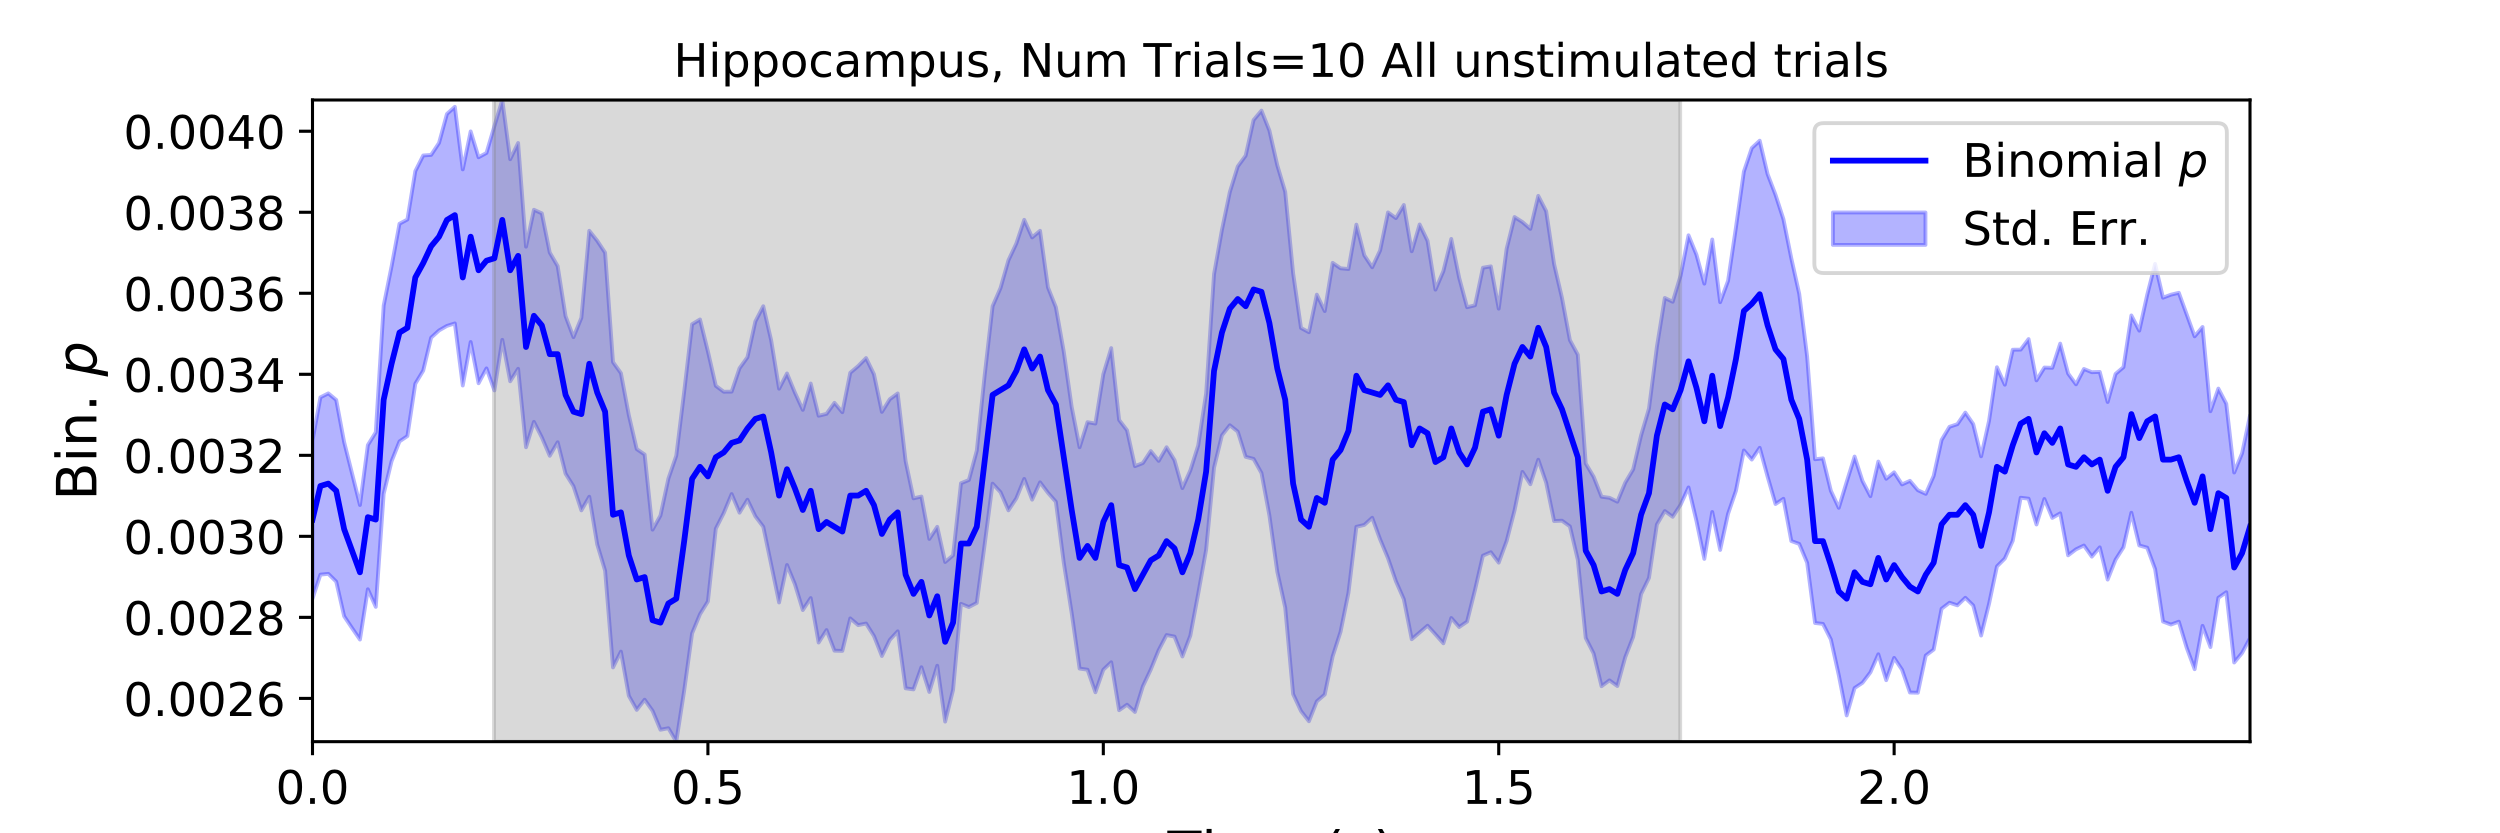 <?xml version="1.0" encoding="utf-8" standalone="no"?>
<!DOCTYPE svg PUBLIC "-//W3C//DTD SVG 1.1//EN"
  "http://www.w3.org/Graphics/SVG/1.1/DTD/svg11.dtd">
<!-- Created with matplotlib (https://matplotlib.org/) -->
<svg height="216pt" version="1.1" viewBox="0 0 648 216" width="648pt" xmlns="http://www.w3.org/2000/svg" xmlns:xlink="http://www.w3.org/1999/xlink">
 <defs>
  <style type="text/css">
*{stroke-linecap:butt;stroke-linejoin:round;}
  </style>
 </defs>
 <g id="figure_1">
  <g id="patch_1">
   <path d="M 0 216 
L 648 216 
L 648 0 
L 0 0 
z
" style="fill:#ffffff;"/>
  </g>
  <g id="axes_1">
   <g id="patch_2">
    <path d="M 81 192.24 
L 583.2 192.24 
L 583.2 25.92 
L 81 25.92 
z
" style="fill:#ffffff;"/>
   </g>
   <g id="PolyCollection_1">
    <defs>
     <path d="M 81 -101.828 
L 81 -60.832 
L 83.05 -67.051 
L 85.1 -67.262 
L 87.149 -65.238 
L 89.199 -56.271 
L 91.249 -53.207 
L 93.299 -50.224 
L 95.349 -63.265 
L 97.398 -58.701 
L 99.448 -87.979 
L 101.498 -96.44 
L 103.548 -101.582 
L 105.598 -102.97 
L 107.647 -116.531 
L 109.697 -119.922 
L 111.747 -128.472 
L 113.797 -130.346 
L 115.847 -131.524 
L 117.896 -132.169 
L 119.946 -116.072 
L 121.996 -127.353 
L 124.046 -116.662 
L 126.096 -120.511 
L 128.145 -114.796 
L 130.195 -127.911 
L 132.245 -117.168 
L 134.295 -120.411 
L 136.344 -100.07 
L 138.394 -106.657 
L 140.444 -102.617 
L 142.494 -97.855 
L 144.544 -101.372 
L 146.593 -93.216 
L 148.643 -89.969 
L 150.693 -83.71 
L 152.743 -87.251 
L 154.793 -74.915 
L 156.842 -68.071 
L 158.892 -43 
L 160.942 -47.103 
L 162.992 -35.638 
L 165.042 -31.999 
L 167.091 -34.639 
L 169.141 -31.758 
L 171.191 -26.848 
L 173.241 -27.245 
L 175.291 -23.76 
L 177.34 -36.983 
L 179.39 -51.823 
L 181.44 -56.797 
L 183.49 -60.112 
L 185.54 -78.969 
L 187.589 -82.989 
L 189.639 -87.939 
L 191.689 -83.11 
L 193.739 -86.471 
L 195.789 -82.169 
L 197.838 -79.465 
L 199.888 -69.667 
L 201.938 -59.837 
L 203.988 -69.552 
L 206.038 -64.569 
L 208.087 -57.871 
L 210.137 -60.983 
L 212.187 -49.451 
L 214.237 -52.686 
L 216.287 -47.343 
L 218.336 -47.288 
L 220.386 -55.713 
L 222.436 -53.966 
L 224.486 -54.38 
L 226.536 -51.129 
L 228.585 -45.959 
L 230.635 -50.137 
L 232.685 -52.364 
L 234.735 -37.588 
L 236.784 -37.308 
L 238.834 -43.054 
L 240.884 -36.649 
L 242.934 -43.444 
L 244.984 -28.959 
L 247.033 -37.161 
L 249.083 -59.492 
L 251.133 -58.65 
L 253.183 -59.731 
L 255.233 -74.923 
L 257.282 -90.638 
L 259.332 -88.421 
L 261.382 -83.72 
L 263.432 -86.82 
L 265.482 -91.867 
L 267.531 -86.487 
L 269.581 -90.976 
L 271.631 -88.261 
L 273.681 -85.934 
L 275.731 -70.118 
L 277.78 -57.094 
L 279.83 -42.703 
L 281.88 -42.414 
L 283.93 -36.563 
L 285.98 -42.407 
L 288.029 -44.343 
L 290.079 -31.913 
L 292.129 -33.339 
L 294.179 -31.457 
L 296.229 -38.103 
L 298.278 -42.443 
L 300.328 -47.478 
L 302.378 -51.399 
L 304.428 -50.998 
L 306.478 -45.838 
L 308.527 -51.216 
L 310.577 -62.115 
L 312.627 -73.467 
L 314.677 -94.764 
L 316.727 -103.159 
L 318.776 -105.774 
L 320.826 -104.12 
L 322.876 -97.588 
L 324.926 -97.06 
L 326.976 -93.377 
L 329.025 -82.385 
L 331.075 -67.788 
L 333.125 -58.508 
L 335.175 -36.09 
L 337.224 -31.677 
L 339.274 -29.047 
L 341.324 -34.215 
L 343.374 -35.985 
L 345.424 -45.858 
L 347.473 -52.234 
L 349.523 -62.367 
L 351.573 -79.449 
L 353.623 -79.934 
L 355.673 -81.796 
L 357.722 -76.202 
L 359.772 -71.302 
L 361.822 -65.329 
L 363.872 -60.682 
L 365.922 -50.312 
L 367.971 -52.06 
L 370.021 -53.821 
L 372.071 -51.56 
L 374.121 -49.253 
L 376.171 -55.814 
L 378.22 -53.47 
L 380.27 -54.877 
L 382.32 -63.073 
L 384.37 -71.974 
L 386.42 -72.86 
L 388.469 -70.158 
L 390.519 -75.761 
L 392.569 -83.684 
L 394.619 -93.682 
L 396.669 -90.483 
L 398.718 -96.844 
L 400.768 -90.872 
L 402.818 -80.951 
L 404.868 -81.034 
L 406.918 -79.554 
L 408.967 -70.905 
L 411.017 -50.637 
L 413.067 -46.607 
L 415.117 -38.131 
L 417.167 -39.648 
L 419.216 -38.181 
L 421.266 -45.656 
L 423.316 -50.912 
L 425.366 -61.999 
L 427.416 -66.21 
L 429.465 -80.055 
L 431.515 -83.537 
L 433.565 -82.041 
L 435.615 -85.177 
L 437.664 -89.66 
L 439.714 -80.993 
L 441.764 -71.131 
L 443.814 -83.295 
L 445.864 -73.456 
L 447.913 -82.818 
L 449.963 -88.809 
L 452.013 -99.237 
L 454.063 -96.875 
L 456.113 -99.933 
L 458.162 -92.447 
L 460.212 -85.358 
L 462.262 -86.714 
L 464.312 -75.762 
L 466.362 -75.019 
L 468.411 -70.132 
L 470.461 -54.517 
L 472.511 -54.282 
L 474.561 -50.249 
L 476.611 -41.002 
L 478.66 -30.56 
L 480.71 -37.659 
L 482.76 -39.024 
L 484.81 -41.724 
L 486.86 -46.415 
L 488.909 -39.694 
L 490.959 -45.473 
L 493.009 -42.402 
L 495.059 -36.493 
L 497.109 -36.444 
L 499.158 -46.09 
L 501.208 -47.637 
L 503.258 -58.212 
L 505.308 -59.774 
L 507.358 -59.09 
L 509.407 -61.058 
L 511.457 -59.057 
L 513.507 -51.263 
L 515.557 -59.469 
L 517.607 -69.183 
L 519.656 -71.23 
L 521.706 -75.827 
L 523.756 -86.988 
L 525.806 -86.74 
L 527.856 -80.05 
L 529.905 -86.659 
L 531.955 -81.758 
L 534.005 -82.942 
L 536.055 -72.058 
L 538.104 -73.616 
L 540.154 -74.605 
L 542.204 -71.717 
L 544.254 -74.128 
L 546.304 -65.768 
L 548.353 -70.916 
L 550.403 -74.137 
L 552.453 -83.099 
L 554.503 -74.616 
L 556.553 -74.041 
L 558.602 -68.496 
L 560.652 -54.893 
L 562.702 -54.109 
L 564.752 -54.861 
L 566.802 -48.072 
L 568.851 -42.539 
L 570.901 -53.784 
L 572.951 -48.279 
L 575.001 -61.049 
L 577.051 -62.491 
L 579.1 -44.281 
L 581.15 -46.744 
L 583.2 -50.61 
L 583.2 -108.322 
L 583.2 -108.322 
L 581.15 -98.519 
L 579.1 -93.525 
L 577.051 -111.353 
L 575.001 -115.28 
L 572.951 -109.41 
L 570.901 -131.244 
L 568.851 -128.82 
L 566.802 -134.47 
L 564.752 -140.108 
L 562.702 -139.617 
L 560.652 -138.833 
L 558.602 -147.598 
L 556.553 -139.567 
L 554.503 -130.294 
L 552.453 -134.238 
L 550.403 -120.832 
L 548.353 -119.082 
L 546.304 -111.803 
L 544.254 -119.598 
L 542.204 -119.524 
L 540.154 -120.364 
L 538.104 -116.382 
L 536.055 -119.183 
L 534.005 -126.939 
L 531.955 -120.667 
L 529.905 -120.736 
L 527.856 -117.404 
L 525.806 -128.111 
L 523.756 -125.378 
L 521.706 -125.355 
L 519.656 -116.282 
L 517.607 -120.815 
L 515.557 -106.919 
L 513.507 -97.727 
L 511.457 -106.088 
L 509.407 -109.057 
L 507.358 -106.055 
L 505.308 -105.371 
L 503.258 -101.963 
L 501.208 -92.655 
L 499.158 -87.989 
L 497.109 -88.936 
L 495.059 -91.373 
L 493.009 -90.434 
L 490.959 -93.577 
L 488.909 -91.899 
L 486.86 -96.363 
L 484.81 -87.384 
L 482.76 -91.327 
L 480.71 -97.662 
L 478.66 -91.092 
L 476.611 -84.378 
L 474.561 -88.801 
L 472.511 -97.194 
L 470.461 -96.959 
L 468.411 -123.594 
L 466.362 -139.832 
L 464.312 -149.03 
L 462.262 -159.203 
L 460.212 -165.53 
L 458.162 -170.867 
L 456.113 -179.536 
L 454.063 -177.623 
L 452.013 -171.534 
L 449.963 -157.109 
L 447.913 -143.217 
L 445.864 -137.667 
L 443.814 -153.924 
L 441.764 -142.478 
L 439.714 -150.012 
L 437.664 -155.015 
L 435.615 -144.586 
L 433.565 -137.781 
L 431.515 -138.77 
L 429.465 -126.098 
L 427.416 -110.119 
L 425.366 -103.146 
L 423.316 -94.351 
L 421.266 -90.908 
L 419.216 -85.956 
L 417.167 -86.975 
L 415.117 -87.249 
L 413.067 -92.442 
L 411.017 -95.868 
L 408.967 -124.064 
L 406.918 -127.842 
L 404.868 -138.788 
L 402.818 -147.57 
L 400.768 -161.259 
L 398.718 -165.228 
L 396.669 -156.678 
L 394.619 -158.448 
L 392.569 -159.749 
L 390.519 -151.516 
L 388.469 -135.994 
L 386.42 -146.962 
L 384.37 -146.605 
L 382.32 -136.866 
L 380.27 -136.364 
L 378.22 -143.984 
L 376.171 -154.067 
L 374.121 -145.716 
L 372.071 -140.924 
L 370.021 -153.574 
L 367.971 -157.821 
L 365.922 -150.87 
L 363.872 -162.868 
L 361.822 -159.463 
L 359.772 -160.946 
L 357.722 -151.076 
L 355.673 -146.725 
L 353.623 -149.829 
L 351.573 -157.77 
L 349.523 -146.271 
L 347.473 -146.463 
L 345.424 -147.868 
L 343.374 -135.373 
L 341.324 -139.629 
L 339.274 -129.885 
L 337.224 -130.983 
L 335.175 -145.21 
L 333.125 -166.285 
L 331.075 -173.158 
L 329.025 -182.172 
L 326.976 -187.334 
L 324.926 -184.894 
L 322.876 -175.668 
L 320.826 -172.864 
L 318.776 -166.239 
L 316.727 -156.428 
L 314.677 -144.94 
L 312.627 -114.046 
L 310.577 -100.545 
L 308.527 -94.047 
L 306.478 -89.483 
L 304.428 -96.75 
L 302.378 -100.077 
L 300.328 -96.542 
L 298.278 -99.091 
L 296.229 -95.975 
L 294.179 -95.166 
L 292.129 -104.468 
L 290.079 -107.137 
L 288.029 -125.773 
L 285.98 -119.01 
L 283.93 -106.214 
L 281.88 -106.577 
L 279.83 -100.075 
L 277.78 -110.537 
L 275.731 -124.851 
L 273.681 -136.374 
L 271.631 -141.502 
L 269.581 -156.184 
L 267.531 -154.46 
L 265.482 -159.022 
L 263.432 -152.884 
L 261.382 -148.529 
L 259.332 -141.342 
L 257.282 -136.64 
L 255.233 -118.803 
L 253.183 -99.201 
L 251.133 -91.584 
L 249.083 -90.741 
L 247.033 -72.064 
L 244.984 -70.325 
L 242.934 -79.451 
L 240.884 -76.305 
L 238.834 -87.297 
L 236.784 -86.829 
L 234.735 -96.491 
L 232.685 -114.024 
L 230.635 -112.523 
L 228.585 -109.244 
L 226.536 -118.987 
L 224.486 -123.192 
L 222.436 -121.12 
L 220.386 -119.373 
L 218.336 -109.158 
L 216.287 -111.589 
L 214.237 -108.731 
L 212.187 -108.238 
L 210.137 -116.589 
L 208.087 -109.76 
L 206.038 -114.245 
L 203.988 -119.204 
L 201.938 -115.249 
L 199.888 -127.788 
L 197.838 -136.629 
L 195.789 -132.682 
L 193.739 -123.409 
L 191.689 -120.557 
L 189.639 -114.486 
L 187.589 -114.465 
L 185.54 -115.999 
L 183.49 -124.916 
L 181.44 -133.201 
L 179.39 -131.961 
L 177.34 -114.492 
L 175.291 -97.892 
L 173.241 -91.922 
L 171.191 -82.378 
L 169.141 -78.71 
L 167.091 -98.197 
L 165.042 -99.594 
L 162.992 -108.382 
L 160.942 -119.285 
L 158.892 -122.145 
L 156.842 -150.508 
L 154.793 -153.606 
L 152.743 -156.181 
L 150.693 -133.627 
L 148.643 -128.61 
L 146.593 -134.062 
L 144.544 -147.031 
L 142.494 -150.548 
L 140.444 -160.697 
L 138.394 -161.628 
L 136.344 -152.06 
L 134.295 -178.94 
L 132.245 -174.728 
L 130.195 -190.08 
L 128.145 -183.313 
L 126.096 -176.356 
L 124.046 -175.233 
L 121.996 -181.94 
L 119.946 -172.095 
L 117.896 -188.308 
L 115.847 -186.467 
L 113.797 -178.947 
L 111.747 -175.85 
L 109.697 -175.702 
L 107.647 -171.637 
L 105.598 -159.102 
L 103.548 -158.005 
L 101.498 -146.992 
L 99.448 -136.814 
L 97.398 -103.958 
L 95.349 -100.638 
L 93.299 -85.098 
L 91.249 -93.299 
L 89.199 -101.419 
L 87.149 -112.334 
L 85.1 -114.038 
L 83.05 -113.006 
L 81 -101.828 
z
" id="m437d56c3c1" style="stroke:#0000ff;stroke-opacity:0.3;"/>
    </defs>
    <g clip-path="url(#p6d6ee8e879)">
     <use style="fill:#0000ff;fill-opacity:0.3;stroke:#0000ff;stroke-opacity:0.3;" x="0" xlink:href="#m437d56c3c1" y="216"/>
    </g>
   </g>
   <g id="PolyCollection_2">
    <defs>
     <path d="M 128.043 -23.76 
L 128.043 -190.08 
L 435.512 -190.08 
L 435.512 -23.76 
L 435.512 -23.76 
L 128.043 -23.76 
z
" id="m08d1238905" style="stroke:#808080;stroke-opacity:0.3;"/>
    </defs>
    <g clip-path="url(#p6d6ee8e879)">
     <use style="fill:#808080;fill-opacity:0.3;stroke:#808080;stroke-opacity:0.3;" x="0" xlink:href="#m08d1238905" y="216"/>
    </g>
   </g>
   <g id="matplotlib.axis_1">
    <g id="xtick_1">
     <g id="line2d_1">
      <defs>
       <path d="M 0 0 
L 0 3.5 
" id="mfb2a9572ae" style="stroke:#000000;stroke-width:0.8;"/>
      </defs>
      <g>
       <use style="stroke:#000000;stroke-width:0.8;" x="81" xlink:href="#mfb2a9572ae" y="192.24"/>
      </g>
     </g>
     <g id="text_1">
      <!-- 0.0 -->
      <defs>
       <path d="M 31.781 66.406 
Q 24.172 66.406 20.328 58.906 
Q 16.5 51.422 16.5 36.375 
Q 16.5 21.391 20.328 13.891 
Q 24.172 6.391 31.781 6.391 
Q 39.453 6.391 43.281 13.891 
Q 47.125 21.391 47.125 36.375 
Q 47.125 51.422 43.281 58.906 
Q 39.453 66.406 31.781 66.406 
z
M 31.781 74.219 
Q 44.047 74.219 50.516 64.516 
Q 56.984 54.828 56.984 36.375 
Q 56.984 17.969 50.516 8.266 
Q 44.047 -1.422 31.781 -1.422 
Q 19.531 -1.422 13.062 8.266 
Q 6.594 17.969 6.594 36.375 
Q 6.594 54.828 13.062 64.516 
Q 19.531 74.219 31.781 74.219 
z
" id="DejaVuSans-48"/>
       <path d="M 10.688 12.406 
L 21 12.406 
L 21 0 
L 10.688 0 
z
" id="DejaVuSans-46"/>
      </defs>
      <g transform="translate(71.458 208.358)scale(0.12 -0.12)">
       <use xlink:href="#DejaVuSans-48"/>
       <use x="63.623" xlink:href="#DejaVuSans-46"/>
       <use x="95.41" xlink:href="#DejaVuSans-48"/>
      </g>
     </g>
    </g>
    <g id="xtick_2">
     <g id="line2d_2">
      <g>
       <use style="stroke:#000000;stroke-width:0.8;" x="183.49" xlink:href="#mfb2a9572ae" y="192.24"/>
      </g>
     </g>
     <g id="text_2">
      <!-- 0.5 -->
      <defs>
       <path d="M 10.797 72.906 
L 49.516 72.906 
L 49.516 64.594 
L 19.828 64.594 
L 19.828 46.734 
Q 21.969 47.469 24.109 47.828 
Q 26.266 48.188 28.422 48.188 
Q 40.625 48.188 47.75 41.5 
Q 54.891 34.812 54.891 23.391 
Q 54.891 11.625 47.562 5.094 
Q 40.234 -1.422 26.906 -1.422 
Q 22.312 -1.422 17.547 -0.641 
Q 12.797 0.141 7.719 1.703 
L 7.719 11.625 
Q 12.109 9.234 16.797 8.062 
Q 21.484 6.891 26.703 6.891 
Q 35.156 6.891 40.078 11.328 
Q 45.016 15.766 45.016 23.391 
Q 45.016 31 40.078 35.438 
Q 35.156 39.891 26.703 39.891 
Q 22.75 39.891 18.812 39.016 
Q 14.891 38.141 10.797 36.281 
z
" id="DejaVuSans-53"/>
      </defs>
      <g transform="translate(173.948 208.358)scale(0.12 -0.12)">
       <use xlink:href="#DejaVuSans-48"/>
       <use x="63.623" xlink:href="#DejaVuSans-46"/>
       <use x="95.41" xlink:href="#DejaVuSans-53"/>
      </g>
     </g>
    </g>
    <g id="xtick_3">
     <g id="line2d_3">
      <g>
       <use style="stroke:#000000;stroke-width:0.8;" x="285.98" xlink:href="#mfb2a9572ae" y="192.24"/>
      </g>
     </g>
     <g id="text_3">
      <!-- 1.0 -->
      <defs>
       <path d="M 12.406 8.297 
L 28.516 8.297 
L 28.516 63.922 
L 10.984 60.406 
L 10.984 69.391 
L 28.422 72.906 
L 38.281 72.906 
L 38.281 8.297 
L 54.391 8.297 
L 54.391 0 
L 12.406 0 
z
" id="DejaVuSans-49"/>
      </defs>
      <g transform="translate(276.438 208.358)scale(0.12 -0.12)">
       <use xlink:href="#DejaVuSans-49"/>
       <use x="63.623" xlink:href="#DejaVuSans-46"/>
       <use x="95.41" xlink:href="#DejaVuSans-48"/>
      </g>
     </g>
    </g>
    <g id="xtick_4">
     <g id="line2d_4">
      <g>
       <use style="stroke:#000000;stroke-width:0.8;" x="388.469" xlink:href="#mfb2a9572ae" y="192.24"/>
      </g>
     </g>
     <g id="text_4">
      <!-- 1.5 -->
      <g transform="translate(378.928 208.358)scale(0.12 -0.12)">
       <use xlink:href="#DejaVuSans-49"/>
       <use x="63.623" xlink:href="#DejaVuSans-46"/>
       <use x="95.41" xlink:href="#DejaVuSans-53"/>
      </g>
     </g>
    </g>
    <g id="xtick_5">
     <g id="line2d_5">
      <g>
       <use style="stroke:#000000;stroke-width:0.8;" x="490.959" xlink:href="#mfb2a9572ae" y="192.24"/>
      </g>
     </g>
     <g id="text_5">
      <!-- 2.0 -->
      <defs>
       <path d="M 19.188 8.297 
L 53.609 8.297 
L 53.609 0 
L 7.328 0 
L 7.328 8.297 
Q 12.938 14.109 22.625 23.891 
Q 32.328 33.688 34.812 36.531 
Q 39.547 41.844 41.422 45.531 
Q 43.312 49.219 43.312 52.781 
Q 43.312 58.594 39.234 62.25 
Q 35.156 65.922 28.609 65.922 
Q 23.969 65.922 18.812 64.312 
Q 13.672 62.703 7.812 59.422 
L 7.812 69.391 
Q 13.766 71.781 18.938 73 
Q 24.125 74.219 28.422 74.219 
Q 39.75 74.219 46.484 68.547 
Q 53.219 62.891 53.219 53.422 
Q 53.219 48.922 51.531 44.891 
Q 49.859 40.875 45.406 35.406 
Q 44.188 33.984 37.641 27.219 
Q 31.109 20.453 19.188 8.297 
z
" id="DejaVuSans-50"/>
      </defs>
      <g transform="translate(481.417 208.358)scale(0.12 -0.12)">
       <use xlink:href="#DejaVuSans-50"/>
       <use x="63.623" xlink:href="#DejaVuSans-46"/>
       <use x="95.41" xlink:href="#DejaVuSans-48"/>
      </g>
     </g>
    </g>
    <g id="text_6">
     <!-- Time (s) -->
     <defs>
      <path d="M -0.297 72.906 
L 61.375 72.906 
L 61.375 64.594 
L 35.5 64.594 
L 35.5 0 
L 25.594 0 
L 25.594 64.594 
L -0.297 64.594 
z
" id="DejaVuSans-84"/>
      <path d="M 9.422 54.688 
L 18.406 54.688 
L 18.406 0 
L 9.422 0 
z
M 9.422 75.984 
L 18.406 75.984 
L 18.406 64.594 
L 9.422 64.594 
z
" id="DejaVuSans-105"/>
      <path d="M 52 44.188 
Q 55.375 50.25 60.062 53.125 
Q 64.75 56 71.094 56 
Q 79.641 56 84.281 50.016 
Q 88.922 44.047 88.922 33.016 
L 88.922 0 
L 79.891 0 
L 79.891 32.719 
Q 79.891 40.578 77.094 44.375 
Q 74.312 48.188 68.609 48.188 
Q 61.625 48.188 57.562 43.547 
Q 53.516 38.922 53.516 30.906 
L 53.516 0 
L 44.484 0 
L 44.484 32.719 
Q 44.484 40.625 41.703 44.406 
Q 38.922 48.188 33.109 48.188 
Q 26.219 48.188 22.156 43.531 
Q 18.109 38.875 18.109 30.906 
L 18.109 0 
L 9.078 0 
L 9.078 54.688 
L 18.109 54.688 
L 18.109 46.188 
Q 21.188 51.219 25.484 53.609 
Q 29.781 56 35.688 56 
Q 41.656 56 45.828 52.969 
Q 50 49.953 52 44.188 
z
" id="DejaVuSans-109"/>
      <path d="M 56.203 29.594 
L 56.203 25.203 
L 14.891 25.203 
Q 15.484 15.922 20.484 11.062 
Q 25.484 6.203 34.422 6.203 
Q 39.594 6.203 44.453 7.469 
Q 49.312 8.734 54.109 11.281 
L 54.109 2.781 
Q 49.266 0.734 44.188 -0.344 
Q 39.109 -1.422 33.891 -1.422 
Q 20.797 -1.422 13.156 6.188 
Q 5.516 13.812 5.516 26.812 
Q 5.516 40.234 12.766 48.109 
Q 20.016 56 32.328 56 
Q 43.359 56 49.781 48.891 
Q 56.203 41.797 56.203 29.594 
z
M 47.219 32.234 
Q 47.125 39.594 43.094 43.984 
Q 39.062 48.391 32.422 48.391 
Q 24.906 48.391 20.391 44.141 
Q 15.875 39.891 15.188 32.172 
z
" id="DejaVuSans-101"/>
      <path id="DejaVuSans-32"/>
      <path d="M 31 75.875 
Q 24.469 64.656 21.281 53.656 
Q 18.109 42.672 18.109 31.391 
Q 18.109 20.125 21.312 9.062 
Q 24.516 -2 31 -13.188 
L 23.188 -13.188 
Q 15.875 -1.703 12.234 9.375 
Q 8.594 20.453 8.594 31.391 
Q 8.594 42.281 12.203 53.312 
Q 15.828 64.359 23.188 75.875 
z
" id="DejaVuSans-40"/>
      <path d="M 44.281 53.078 
L 44.281 44.578 
Q 40.484 46.531 36.375 47.5 
Q 32.281 48.484 27.875 48.484 
Q 21.188 48.484 17.844 46.438 
Q 14.5 44.391 14.5 40.281 
Q 14.5 37.156 16.891 35.375 
Q 19.281 33.594 26.516 31.984 
L 29.594 31.297 
Q 39.156 29.25 43.188 25.516 
Q 47.219 21.781 47.219 15.094 
Q 47.219 7.469 41.188 3.016 
Q 35.156 -1.422 24.609 -1.422 
Q 20.219 -1.422 15.453 -0.562 
Q 10.688 0.297 5.422 2 
L 5.422 11.281 
Q 10.406 8.688 15.234 7.391 
Q 20.062 6.109 24.812 6.109 
Q 31.156 6.109 34.562 8.281 
Q 37.984 10.453 37.984 14.406 
Q 37.984 18.062 35.516 20.016 
Q 33.062 21.969 24.703 23.781 
L 21.578 24.516 
Q 13.234 26.266 9.516 29.906 
Q 5.812 33.547 5.812 39.891 
Q 5.812 47.609 11.281 51.797 
Q 16.75 56 26.812 56 
Q 31.781 56 36.172 55.266 
Q 40.578 54.547 44.281 53.078 
z
" id="DejaVuSans-115"/>
      <path d="M 8.016 75.875 
L 15.828 75.875 
Q 23.141 64.359 26.781 53.312 
Q 30.422 42.281 30.422 31.391 
Q 30.422 20.453 26.781 9.375 
Q 23.141 -1.703 15.828 -13.188 
L 8.016 -13.188 
Q 14.5 -2 17.703 9.062 
Q 20.906 20.125 20.906 31.391 
Q 20.906 42.672 17.703 53.656 
Q 14.5 64.656 8.016 75.875 
z
" id="DejaVuSans-41"/>
     </defs>
     <g transform="translate(302.605 225.796)scale(0.144 -0.144)">
      <use xlink:href="#DejaVuSans-84"/>
      <use x="61.037" xlink:href="#DejaVuSans-105"/>
      <use x="88.82" xlink:href="#DejaVuSans-109"/>
      <use x="186.232" xlink:href="#DejaVuSans-101"/>
      <use x="247.756" xlink:href="#DejaVuSans-32"/>
      <use x="279.543" xlink:href="#DejaVuSans-40"/>
      <use x="318.557" xlink:href="#DejaVuSans-115"/>
      <use x="370.656" xlink:href="#DejaVuSans-41"/>
     </g>
    </g>
   </g>
   <g id="matplotlib.axis_2">
    <g id="ytick_1">
     <g id="line2d_6">
      <defs>
       <path d="M 0 0 
L -3.5 0 
" id="m66b0f83932" style="stroke:#000000;stroke-width:0.8;"/>
      </defs>
      <g>
       <use style="stroke:#000000;stroke-width:0.8;" x="81" xlink:href="#m66b0f83932" y="181.021"/>
      </g>
     </g>
     <g id="text_7">
      <!-- 0.0026 -->
      <defs>
       <path d="M 33.016 40.375 
Q 26.375 40.375 22.484 35.828 
Q 18.609 31.297 18.609 23.391 
Q 18.609 15.531 22.484 10.953 
Q 26.375 6.391 33.016 6.391 
Q 39.656 6.391 43.531 10.953 
Q 47.406 15.531 47.406 23.391 
Q 47.406 31.297 43.531 35.828 
Q 39.656 40.375 33.016 40.375 
z
M 52.594 71.297 
L 52.594 62.312 
Q 48.875 64.062 45.094 64.984 
Q 41.312 65.922 37.594 65.922 
Q 27.828 65.922 22.672 59.328 
Q 17.531 52.734 16.797 39.406 
Q 19.672 43.656 24.016 45.922 
Q 28.375 48.188 33.594 48.188 
Q 44.578 48.188 50.953 41.516 
Q 57.328 34.859 57.328 23.391 
Q 57.328 12.156 50.688 5.359 
Q 44.047 -1.422 33.016 -1.422 
Q 20.359 -1.422 13.672 8.266 
Q 6.984 17.969 6.984 36.375 
Q 6.984 53.656 15.188 63.938 
Q 23.391 74.219 37.203 74.219 
Q 40.922 74.219 44.703 73.484 
Q 48.484 72.75 52.594 71.297 
z
" id="DejaVuSans-54"/>
      </defs>
      <g transform="translate(32.011 185.58)scale(0.12 -0.12)">
       <use xlink:href="#DejaVuSans-48"/>
       <use x="63.623" xlink:href="#DejaVuSans-46"/>
       <use x="95.41" xlink:href="#DejaVuSans-48"/>
       <use x="159.033" xlink:href="#DejaVuSans-48"/>
       <use x="222.656" xlink:href="#DejaVuSans-50"/>
       <use x="286.279" xlink:href="#DejaVuSans-54"/>
      </g>
     </g>
    </g>
    <g id="ytick_2">
     <g id="line2d_7">
      <g>
       <use style="stroke:#000000;stroke-width:0.8;" x="81" xlink:href="#m66b0f83932" y="160.02"/>
      </g>
     </g>
     <g id="text_8">
      <!-- 0.0028 -->
      <defs>
       <path d="M 31.781 34.625 
Q 24.75 34.625 20.719 30.859 
Q 16.703 27.094 16.703 20.516 
Q 16.703 13.922 20.719 10.156 
Q 24.75 6.391 31.781 6.391 
Q 38.812 6.391 42.859 10.172 
Q 46.922 13.969 46.922 20.516 
Q 46.922 27.094 42.891 30.859 
Q 38.875 34.625 31.781 34.625 
z
M 21.922 38.812 
Q 15.578 40.375 12.031 44.719 
Q 8.5 49.078 8.5 55.328 
Q 8.5 64.062 14.719 69.141 
Q 20.953 74.219 31.781 74.219 
Q 42.672 74.219 48.875 69.141 
Q 55.078 64.062 55.078 55.328 
Q 55.078 49.078 51.531 44.719 
Q 48 40.375 41.703 38.812 
Q 48.828 37.156 52.797 32.312 
Q 56.781 27.484 56.781 20.516 
Q 56.781 9.906 50.312 4.234 
Q 43.844 -1.422 31.781 -1.422 
Q 19.734 -1.422 13.25 4.234 
Q 6.781 9.906 6.781 20.516 
Q 6.781 27.484 10.781 32.312 
Q 14.797 37.156 21.922 38.812 
z
M 18.312 54.391 
Q 18.312 48.734 21.844 45.562 
Q 25.391 42.391 31.781 42.391 
Q 38.141 42.391 41.719 45.562 
Q 45.312 48.734 45.312 54.391 
Q 45.312 60.062 41.719 63.234 
Q 38.141 66.406 31.781 66.406 
Q 25.391 66.406 21.844 63.234 
Q 18.312 60.062 18.312 54.391 
z
" id="DejaVuSans-56"/>
      </defs>
      <g transform="translate(32.011 164.579)scale(0.12 -0.12)">
       <use xlink:href="#DejaVuSans-48"/>
       <use x="63.623" xlink:href="#DejaVuSans-46"/>
       <use x="95.41" xlink:href="#DejaVuSans-48"/>
       <use x="159.033" xlink:href="#DejaVuSans-48"/>
       <use x="222.656" xlink:href="#DejaVuSans-50"/>
       <use x="286.279" xlink:href="#DejaVuSans-56"/>
      </g>
     </g>
    </g>
    <g id="ytick_3">
     <g id="line2d_8">
      <g>
       <use style="stroke:#000000;stroke-width:0.8;" x="81" xlink:href="#m66b0f83932" y="139.019"/>
      </g>
     </g>
     <g id="text_9">
      <!-- 0.0030 -->
      <defs>
       <path d="M 40.578 39.312 
Q 47.656 37.797 51.625 33 
Q 55.609 28.219 55.609 21.188 
Q 55.609 10.406 48.188 4.484 
Q 40.766 -1.422 27.094 -1.422 
Q 22.516 -1.422 17.656 -0.516 
Q 12.797 0.391 7.625 2.203 
L 7.625 11.719 
Q 11.719 9.328 16.594 8.109 
Q 21.484 6.891 26.812 6.891 
Q 36.078 6.891 40.938 10.547 
Q 45.797 14.203 45.797 21.188 
Q 45.797 27.641 41.281 31.266 
Q 36.766 34.906 28.719 34.906 
L 20.219 34.906 
L 20.219 43.016 
L 29.109 43.016 
Q 36.375 43.016 40.234 45.922 
Q 44.094 48.828 44.094 54.297 
Q 44.094 59.906 40.109 62.906 
Q 36.141 65.922 28.719 65.922 
Q 24.656 65.922 20.016 65.031 
Q 15.375 64.156 9.812 62.312 
L 9.812 71.094 
Q 15.438 72.656 20.344 73.438 
Q 25.25 74.219 29.594 74.219 
Q 40.828 74.219 47.359 69.109 
Q 53.906 64.016 53.906 55.328 
Q 53.906 49.266 50.438 45.094 
Q 46.969 40.922 40.578 39.312 
z
" id="DejaVuSans-51"/>
      </defs>
      <g transform="translate(32.011 143.578)scale(0.12 -0.12)">
       <use xlink:href="#DejaVuSans-48"/>
       <use x="63.623" xlink:href="#DejaVuSans-46"/>
       <use x="95.41" xlink:href="#DejaVuSans-48"/>
       <use x="159.033" xlink:href="#DejaVuSans-48"/>
       <use x="222.656" xlink:href="#DejaVuSans-51"/>
       <use x="286.279" xlink:href="#DejaVuSans-48"/>
      </g>
     </g>
    </g>
    <g id="ytick_4">
     <g id="line2d_9">
      <g>
       <use style="stroke:#000000;stroke-width:0.8;" x="81" xlink:href="#m66b0f83932" y="118.019"/>
      </g>
     </g>
     <g id="text_10">
      <!-- 0.0032 -->
      <g transform="translate(32.011 122.578)scale(0.12 -0.12)">
       <use xlink:href="#DejaVuSans-48"/>
       <use x="63.623" xlink:href="#DejaVuSans-46"/>
       <use x="95.41" xlink:href="#DejaVuSans-48"/>
       <use x="159.033" xlink:href="#DejaVuSans-48"/>
       <use x="222.656" xlink:href="#DejaVuSans-51"/>
       <use x="286.279" xlink:href="#DejaVuSans-50"/>
      </g>
     </g>
    </g>
    <g id="ytick_5">
     <g id="line2d_10">
      <g>
       <use style="stroke:#000000;stroke-width:0.8;" x="81" xlink:href="#m66b0f83932" y="97.018"/>
      </g>
     </g>
     <g id="text_11">
      <!-- 0.0034 -->
      <defs>
       <path d="M 37.797 64.312 
L 12.891 25.391 
L 37.797 25.391 
z
M 35.203 72.906 
L 47.609 72.906 
L 47.609 25.391 
L 58.016 25.391 
L 58.016 17.188 
L 47.609 17.188 
L 47.609 0 
L 37.797 0 
L 37.797 17.188 
L 4.891 17.188 
L 4.891 26.703 
z
" id="DejaVuSans-52"/>
      </defs>
      <g transform="translate(32.011 101.577)scale(0.12 -0.12)">
       <use xlink:href="#DejaVuSans-48"/>
       <use x="63.623" xlink:href="#DejaVuSans-46"/>
       <use x="95.41" xlink:href="#DejaVuSans-48"/>
       <use x="159.033" xlink:href="#DejaVuSans-48"/>
       <use x="222.656" xlink:href="#DejaVuSans-51"/>
       <use x="286.279" xlink:href="#DejaVuSans-52"/>
      </g>
     </g>
    </g>
    <g id="ytick_6">
     <g id="line2d_11">
      <g>
       <use style="stroke:#000000;stroke-width:0.8;" x="81" xlink:href="#m66b0f83932" y="76.017"/>
      </g>
     </g>
     <g id="text_12">
      <!-- 0.0036 -->
      <g transform="translate(32.011 80.576)scale(0.12 -0.12)">
       <use xlink:href="#DejaVuSans-48"/>
       <use x="63.623" xlink:href="#DejaVuSans-46"/>
       <use x="95.41" xlink:href="#DejaVuSans-48"/>
       <use x="159.033" xlink:href="#DejaVuSans-48"/>
       <use x="222.656" xlink:href="#DejaVuSans-51"/>
       <use x="286.279" xlink:href="#DejaVuSans-54"/>
      </g>
     </g>
    </g>
    <g id="ytick_7">
     <g id="line2d_12">
      <g>
       <use style="stroke:#000000;stroke-width:0.8;" x="81" xlink:href="#m66b0f83932" y="55.016"/>
      </g>
     </g>
     <g id="text_13">
      <!-- 0.0038 -->
      <g transform="translate(32.011 59.575)scale(0.12 -0.12)">
       <use xlink:href="#DejaVuSans-48"/>
       <use x="63.623" xlink:href="#DejaVuSans-46"/>
       <use x="95.41" xlink:href="#DejaVuSans-48"/>
       <use x="159.033" xlink:href="#DejaVuSans-48"/>
       <use x="222.656" xlink:href="#DejaVuSans-51"/>
       <use x="286.279" xlink:href="#DejaVuSans-56"/>
      </g>
     </g>
    </g>
    <g id="ytick_8">
     <g id="line2d_13">
      <g>
       <use style="stroke:#000000;stroke-width:0.8;" x="81" xlink:href="#m66b0f83932" y="34.015"/>
      </g>
     </g>
     <g id="text_14">
      <!-- 0.0040 -->
      <g transform="translate(32.011 38.574)scale(0.12 -0.12)">
       <use xlink:href="#DejaVuSans-48"/>
       <use x="63.623" xlink:href="#DejaVuSans-46"/>
       <use x="95.41" xlink:href="#DejaVuSans-48"/>
       <use x="159.033" xlink:href="#DejaVuSans-48"/>
       <use x="222.656" xlink:href="#DejaVuSans-52"/>
       <use x="286.279" xlink:href="#DejaVuSans-48"/>
      </g>
     </g>
    </g>
    <g id="text_15">
     <!-- Bin. $p$ -->
     <defs>
      <path d="M 19.672 34.812 
L 19.672 8.109 
L 35.5 8.109 
Q 43.453 8.109 47.281 11.406 
Q 51.125 14.703 51.125 21.484 
Q 51.125 28.328 47.281 31.562 
Q 43.453 34.812 35.5 34.812 
z
M 19.672 64.797 
L 19.672 42.828 
L 34.281 42.828 
Q 41.5 42.828 45.031 45.531 
Q 48.578 48.25 48.578 53.812 
Q 48.578 59.328 45.031 62.062 
Q 41.5 64.797 34.281 64.797 
z
M 9.812 72.906 
L 35.016 72.906 
Q 46.297 72.906 52.391 68.219 
Q 58.5 63.531 58.5 54.891 
Q 58.5 48.188 55.375 44.234 
Q 52.25 40.281 46.188 39.312 
Q 53.469 37.75 57.5 32.781 
Q 61.531 27.828 61.531 20.406 
Q 61.531 10.641 54.891 5.312 
Q 48.25 0 35.984 0 
L 9.812 0 
z
" id="DejaVuSans-66"/>
      <path d="M 54.891 33.016 
L 54.891 0 
L 45.906 0 
L 45.906 32.719 
Q 45.906 40.484 42.875 44.328 
Q 39.844 48.188 33.797 48.188 
Q 26.516 48.188 22.312 43.547 
Q 18.109 38.922 18.109 30.906 
L 18.109 0 
L 9.078 0 
L 9.078 54.688 
L 18.109 54.688 
L 18.109 46.188 
Q 21.344 51.125 25.703 53.562 
Q 30.078 56 35.797 56 
Q 45.219 56 50.047 50.172 
Q 54.891 44.344 54.891 33.016 
z
" id="DejaVuSans-110"/>
      <path d="M 49.609 33.688 
Q 49.609 40.875 46.484 44.672 
Q 43.359 48.484 37.5 48.484 
Q 33.5 48.484 29.859 46.438 
Q 26.219 44.391 23.391 40.484 
Q 20.609 36.625 18.938 31.156 
Q 17.281 25.688 17.281 20.312 
Q 17.281 13.484 20.406 9.797 
Q 23.531 6.109 29.297 6.109 
Q 33.547 6.109 37.188 8.109 
Q 40.828 10.109 43.406 13.922 
Q 46.188 17.922 47.891 23.344 
Q 49.609 28.766 49.609 33.688 
z
M 21.781 46.391 
Q 25.391 51.125 30.297 53.562 
Q 35.203 56 41.219 56 
Q 49.609 56 54.25 50.5 
Q 58.891 45.016 58.891 35.109 
Q 58.891 27 56 19.656 
Q 53.125 12.312 47.703 6.5 
Q 44.094 2.641 39.547 0.609 
Q 35.016 -1.422 29.984 -1.422 
Q 24.172 -1.422 20.219 1 
Q 16.266 3.422 14.312 8.203 
L 8.688 -20.797 
L -0.297 -20.797 
L 14.406 54.688 
L 23.391 54.688 
z
" id="DejaVuSans-Oblique-112"/>
     </defs>
     <g transform="translate(24.987 129.744)rotate(-90)scale(0.144 -0.144)">
      <use transform="translate(0 0.016)" xlink:href="#DejaVuSans-66"/>
      <use transform="translate(68.604 0.016)" xlink:href="#DejaVuSans-105"/>
      <use transform="translate(96.387 0.016)" xlink:href="#DejaVuSans-110"/>
      <use transform="translate(159.766 0.016)" xlink:href="#DejaVuSans-46"/>
      <use transform="translate(191.553 0.016)" xlink:href="#DejaVuSans-32"/>
      <use transform="translate(223.34 0.016)" xlink:href="#DejaVuSans-Oblique-112"/>
     </g>
    </g>
   </g>
   <g id="line2d_14">
    <path clip-path="url(#p6d6ee8e879)" d="M 81 134.67 
L 83.05 125.972 
L 85.1 125.35 
L 87.149 127.214 
L 89.199 137.155 
L 93.299 148.339 
L 95.349 134.049 
L 97.398 134.67 
L 99.448 103.604 
L 101.498 94.284 
L 103.548 86.207 
L 105.598 84.964 
L 107.647 71.916 
L 109.697 68.188 
L 111.747 63.839 
L 113.797 61.354 
L 115.847 57.004 
L 117.896 55.762 
L 119.946 71.916 
L 121.996 61.354 
L 124.046 70.052 
L 126.096 67.567 
L 128.145 66.946 
L 130.195 57.004 
L 132.245 70.052 
L 134.295 66.324 
L 136.344 89.935 
L 138.394 81.857 
L 140.444 84.343 
L 142.494 91.799 
L 144.544 91.799 
L 146.593 102.361 
L 148.643 106.71 
L 150.693 107.332 
L 152.743 94.284 
L 154.793 101.74 
L 156.842 106.71 
L 158.892 133.427 
L 160.942 132.806 
L 162.992 143.99 
L 165.042 150.203 
L 167.091 149.582 
L 169.141 160.766 
L 171.191 161.387 
L 173.241 156.417 
L 175.291 155.174 
L 177.34 140.262 
L 179.39 124.108 
L 181.44 121.001 
L 183.49 123.486 
L 185.54 118.516 
L 187.589 117.273 
L 189.639 114.788 
L 191.689 114.166 
L 193.739 111.06 
L 195.789 108.574 
L 197.838 107.953 
L 199.888 117.273 
L 201.938 128.457 
L 203.988 121.622 
L 206.038 126.593 
L 208.087 132.185 
L 210.137 127.214 
L 212.187 137.155 
L 214.237 135.291 
L 218.336 137.777 
L 220.386 128.457 
L 222.436 128.457 
L 224.486 127.214 
L 226.536 130.942 
L 228.585 138.398 
L 230.635 134.67 
L 232.685 132.806 
L 234.735 148.961 
L 236.784 153.931 
L 238.834 150.825 
L 240.884 159.523 
L 242.934 154.553 
L 244.984 166.358 
L 247.033 161.387 
L 249.083 140.883 
L 251.133 140.883 
L 253.183 136.534 
L 257.282 102.361 
L 261.382 99.876 
L 263.432 96.148 
L 265.482 90.556 
L 267.531 95.527 
L 269.581 92.42 
L 271.631 101.118 
L 273.681 104.846 
L 277.78 132.185 
L 279.83 144.611 
L 281.88 141.505 
L 283.93 144.611 
L 285.98 135.291 
L 288.029 130.942 
L 290.079 146.475 
L 292.129 147.097 
L 294.179 152.689 
L 298.278 145.233 
L 300.328 143.99 
L 302.378 140.262 
L 304.428 142.126 
L 306.478 148.339 
L 308.527 143.369 
L 310.577 134.67 
L 312.627 122.244 
L 314.677 96.148 
L 316.727 86.207 
L 318.776 79.993 
L 320.826 77.508 
L 322.876 79.372 
L 324.926 75.023 
L 326.976 75.644 
L 329.025 83.721 
L 331.075 95.527 
L 333.125 103.604 
L 335.175 125.35 
L 337.224 134.67 
L 339.274 136.534 
L 341.324 129.078 
L 343.374 130.321 
L 345.424 119.137 
L 347.473 116.652 
L 349.523 111.681 
L 351.573 97.391 
L 353.623 101.118 
L 357.722 102.361 
L 359.772 99.876 
L 361.822 103.604 
L 363.872 104.225 
L 365.922 115.409 
L 367.971 111.06 
L 370.021 112.302 
L 372.071 119.758 
L 374.121 118.516 
L 376.171 111.06 
L 378.22 117.273 
L 380.27 120.38 
L 382.32 116.03 
L 384.37 106.71 
L 386.42 106.089 
L 388.469 112.924 
L 390.519 102.361 
L 392.569 94.284 
L 394.619 89.935 
L 396.669 92.42 
L 398.718 84.964 
L 400.768 89.935 
L 402.818 101.74 
L 404.868 106.089 
L 408.967 118.516 
L 411.017 142.747 
L 413.067 146.475 
L 415.117 153.31 
L 417.167 152.689 
L 419.216 153.931 
L 421.266 147.718 
L 423.316 143.369 
L 425.366 133.427 
L 427.416 127.835 
L 429.465 112.924 
L 431.515 104.846 
L 433.565 106.089 
L 435.615 101.118 
L 437.664 93.663 
L 439.714 100.497 
L 441.764 109.196 
L 443.814 97.391 
L 445.864 110.438 
L 447.913 102.982 
L 449.963 93.041 
L 452.013 80.615 
L 454.063 78.751 
L 456.113 76.265 
L 458.162 84.343 
L 460.212 90.556 
L 462.262 93.041 
L 464.312 103.604 
L 466.362 108.574 
L 468.411 119.137 
L 470.461 140.262 
L 472.511 140.262 
L 474.561 146.475 
L 476.611 153.31 
L 478.66 155.174 
L 480.71 148.339 
L 482.76 150.825 
L 484.81 151.446 
L 486.86 144.611 
L 488.909 150.203 
L 490.959 146.475 
L 493.009 149.582 
L 495.059 152.067 
L 497.109 153.31 
L 499.158 148.961 
L 501.208 145.854 
L 503.258 135.913 
L 505.308 133.427 
L 507.358 133.427 
L 509.407 130.942 
L 511.457 133.427 
L 513.507 141.505 
L 515.557 132.806 
L 517.607 121.001 
L 519.656 122.244 
L 521.706 115.409 
L 523.756 109.817 
L 525.806 108.574 
L 527.856 117.273 
L 529.905 112.302 
L 531.955 114.788 
L 534.005 111.06 
L 536.055 120.38 
L 538.104 121.001 
L 540.154 118.516 
L 542.204 120.38 
L 544.254 119.137 
L 546.304 127.214 
L 548.353 121.001 
L 550.403 118.516 
L 552.453 107.332 
L 554.503 113.545 
L 556.553 109.196 
L 558.602 107.953 
L 560.652 119.137 
L 562.702 119.137 
L 564.752 118.516 
L 566.802 124.729 
L 568.851 130.321 
L 570.901 123.486 
L 572.951 137.155 
L 575.001 127.835 
L 577.051 129.078 
L 579.1 147.097 
L 581.15 143.369 
L 583.2 136.534 
L 583.2 136.534 
" style="fill:none;stroke:#0000ff;stroke-linecap:square;stroke-width:1.5;"/>
   </g>
   <g id="patch_3">
    <path d="M 81 192.24 
L 81 25.92 
" style="fill:none;stroke:#000000;stroke-linecap:square;stroke-linejoin:miter;stroke-width:0.8;"/>
   </g>
   <g id="patch_4">
    <path d="M 583.2 192.24 
L 583.2 25.92 
" style="fill:none;stroke:#000000;stroke-linecap:square;stroke-linejoin:miter;stroke-width:0.8;"/>
   </g>
   <g id="patch_5">
    <path d="M 81 192.24 
L 583.2 192.24 
" style="fill:none;stroke:#000000;stroke-linecap:square;stroke-linejoin:miter;stroke-width:0.8;"/>
   </g>
   <g id="patch_6">
    <path d="M 81 25.92 
L 583.2 25.92 
" style="fill:none;stroke:#000000;stroke-linecap:square;stroke-linejoin:miter;stroke-width:0.8;"/>
   </g>
   <g id="text_16">
    <!-- Hippocampus, Num Trials=10 All unstimulated trials -->
    <defs>
     <path d="M 9.812 72.906 
L 19.672 72.906 
L 19.672 43.016 
L 55.516 43.016 
L 55.516 72.906 
L 65.375 72.906 
L 65.375 0 
L 55.516 0 
L 55.516 34.719 
L 19.672 34.719 
L 19.672 0 
L 9.812 0 
z
" id="DejaVuSans-72"/>
     <path d="M 18.109 8.203 
L 18.109 -20.797 
L 9.078 -20.797 
L 9.078 54.688 
L 18.109 54.688 
L 18.109 46.391 
Q 20.953 51.266 25.266 53.625 
Q 29.594 56 35.594 56 
Q 45.562 56 51.781 48.094 
Q 58.016 40.188 58.016 27.297 
Q 58.016 14.406 51.781 6.484 
Q 45.562 -1.422 35.594 -1.422 
Q 29.594 -1.422 25.266 0.953 
Q 20.953 3.328 18.109 8.203 
z
M 48.688 27.297 
Q 48.688 37.203 44.609 42.844 
Q 40.531 48.484 33.406 48.484 
Q 26.266 48.484 22.188 42.844 
Q 18.109 37.203 18.109 27.297 
Q 18.109 17.391 22.188 11.75 
Q 26.266 6.109 33.406 6.109 
Q 40.531 6.109 44.609 11.75 
Q 48.688 17.391 48.688 27.297 
z
" id="DejaVuSans-112"/>
     <path d="M 30.609 48.391 
Q 23.391 48.391 19.188 42.75 
Q 14.984 37.109 14.984 27.297 
Q 14.984 17.484 19.156 11.844 
Q 23.344 6.203 30.609 6.203 
Q 37.797 6.203 41.984 11.859 
Q 46.188 17.531 46.188 27.297 
Q 46.188 37.016 41.984 42.703 
Q 37.797 48.391 30.609 48.391 
z
M 30.609 56 
Q 42.328 56 49.016 48.375 
Q 55.719 40.766 55.719 27.297 
Q 55.719 13.875 49.016 6.219 
Q 42.328 -1.422 30.609 -1.422 
Q 18.844 -1.422 12.172 6.219 
Q 5.516 13.875 5.516 27.297 
Q 5.516 40.766 12.172 48.375 
Q 18.844 56 30.609 56 
z
" id="DejaVuSans-111"/>
     <path d="M 48.781 52.594 
L 48.781 44.188 
Q 44.969 46.297 41.141 47.344 
Q 37.312 48.391 33.406 48.391 
Q 24.656 48.391 19.812 42.844 
Q 14.984 37.312 14.984 27.297 
Q 14.984 17.281 19.812 11.734 
Q 24.656 6.203 33.406 6.203 
Q 37.312 6.203 41.141 7.25 
Q 44.969 8.297 48.781 10.406 
L 48.781 2.094 
Q 45.016 0.344 40.984 -0.531 
Q 36.969 -1.422 32.422 -1.422 
Q 20.062 -1.422 12.781 6.344 
Q 5.516 14.109 5.516 27.297 
Q 5.516 40.672 12.859 48.328 
Q 20.219 56 33.016 56 
Q 37.156 56 41.109 55.141 
Q 45.062 54.297 48.781 52.594 
z
" id="DejaVuSans-99"/>
     <path d="M 34.281 27.484 
Q 23.391 27.484 19.188 25 
Q 14.984 22.516 14.984 16.5 
Q 14.984 11.719 18.141 8.906 
Q 21.297 6.109 26.703 6.109 
Q 34.188 6.109 38.703 11.406 
Q 43.219 16.703 43.219 25.484 
L 43.219 27.484 
z
M 52.203 31.203 
L 52.203 0 
L 43.219 0 
L 43.219 8.297 
Q 40.141 3.328 35.547 0.953 
Q 30.953 -1.422 24.312 -1.422 
Q 15.922 -1.422 10.953 3.297 
Q 6 8.016 6 15.922 
Q 6 25.141 12.172 29.828 
Q 18.359 34.516 30.609 34.516 
L 43.219 34.516 
L 43.219 35.406 
Q 43.219 41.609 39.141 45 
Q 35.062 48.391 27.688 48.391 
Q 23 48.391 18.547 47.266 
Q 14.109 46.141 10.016 43.891 
L 10.016 52.203 
Q 14.938 54.109 19.578 55.047 
Q 24.219 56 28.609 56 
Q 40.484 56 46.344 49.844 
Q 52.203 43.703 52.203 31.203 
z
" id="DejaVuSans-97"/>
     <path d="M 8.5 21.578 
L 8.5 54.688 
L 17.484 54.688 
L 17.484 21.922 
Q 17.484 14.156 20.5 10.266 
Q 23.531 6.391 29.594 6.391 
Q 36.859 6.391 41.078 11.031 
Q 45.312 15.672 45.312 23.688 
L 45.312 54.688 
L 54.297 54.688 
L 54.297 0 
L 45.312 0 
L 45.312 8.406 
Q 42.047 3.422 37.719 1 
Q 33.406 -1.422 27.688 -1.422 
Q 18.266 -1.422 13.375 4.438 
Q 8.5 10.297 8.5 21.578 
z
M 31.109 56 
z
" id="DejaVuSans-117"/>
     <path d="M 11.719 12.406 
L 22.016 12.406 
L 22.016 4 
L 14.016 -11.625 
L 7.719 -11.625 
L 11.719 4 
z
" id="DejaVuSans-44"/>
     <path d="M 9.812 72.906 
L 23.094 72.906 
L 55.422 11.922 
L 55.422 72.906 
L 64.984 72.906 
L 64.984 0 
L 51.703 0 
L 19.391 60.984 
L 19.391 0 
L 9.812 0 
z
" id="DejaVuSans-78"/>
     <path d="M 41.109 46.297 
Q 39.594 47.172 37.812 47.578 
Q 36.031 48 33.891 48 
Q 26.266 48 22.188 43.047 
Q 18.109 38.094 18.109 28.812 
L 18.109 0 
L 9.078 0 
L 9.078 54.688 
L 18.109 54.688 
L 18.109 46.188 
Q 20.953 51.172 25.484 53.578 
Q 30.031 56 36.531 56 
Q 37.453 56 38.578 55.875 
Q 39.703 55.766 41.062 55.516 
z
" id="DejaVuSans-114"/>
     <path d="M 9.422 75.984 
L 18.406 75.984 
L 18.406 0 
L 9.422 0 
z
" id="DejaVuSans-108"/>
     <path d="M 10.594 45.406 
L 73.188 45.406 
L 73.188 37.203 
L 10.594 37.203 
z
M 10.594 25.484 
L 73.188 25.484 
L 73.188 17.188 
L 10.594 17.188 
z
" id="DejaVuSans-61"/>
     <path d="M 34.188 63.188 
L 20.797 26.906 
L 47.609 26.906 
z
M 28.609 72.906 
L 39.797 72.906 
L 67.578 0 
L 57.328 0 
L 50.688 18.703 
L 17.828 18.703 
L 11.188 0 
L 0.781 0 
z
" id="DejaVuSans-65"/>
     <path d="M 18.312 70.219 
L 18.312 54.688 
L 36.812 54.688 
L 36.812 47.703 
L 18.312 47.703 
L 18.312 18.016 
Q 18.312 11.328 20.141 9.422 
Q 21.969 7.516 27.594 7.516 
L 36.812 7.516 
L 36.812 0 
L 27.594 0 
Q 17.188 0 13.234 3.875 
Q 9.281 7.766 9.281 18.016 
L 9.281 47.703 
L 2.688 47.703 
L 2.688 54.688 
L 9.281 54.688 
L 9.281 70.219 
z
" id="DejaVuSans-116"/>
     <path d="M 45.406 46.391 
L 45.406 75.984 
L 54.391 75.984 
L 54.391 0 
L 45.406 0 
L 45.406 8.203 
Q 42.578 3.328 38.25 0.953 
Q 33.938 -1.422 27.875 -1.422 
Q 17.969 -1.422 11.734 6.484 
Q 5.516 14.406 5.516 27.297 
Q 5.516 40.188 11.734 48.094 
Q 17.969 56 27.875 56 
Q 33.938 56 38.25 53.625 
Q 42.578 51.266 45.406 46.391 
z
M 14.797 27.297 
Q 14.797 17.391 18.875 11.75 
Q 22.953 6.109 30.078 6.109 
Q 37.203 6.109 41.297 11.75 
Q 45.406 17.391 45.406 27.297 
Q 45.406 37.203 41.297 42.844 
Q 37.203 48.484 30.078 48.484 
Q 22.953 48.484 18.875 42.844 
Q 14.797 37.203 14.797 27.297 
z
" id="DejaVuSans-100"/>
    </defs>
    <g transform="translate(174.593 19.92)scale(0.12 -0.12)">
     <use xlink:href="#DejaVuSans-72"/>
     <use x="75.195" xlink:href="#DejaVuSans-105"/>
     <use x="102.979" xlink:href="#DejaVuSans-112"/>
     <use x="166.455" xlink:href="#DejaVuSans-112"/>
     <use x="229.932" xlink:href="#DejaVuSans-111"/>
     <use x="291.113" xlink:href="#DejaVuSans-99"/>
     <use x="346.094" xlink:href="#DejaVuSans-97"/>
     <use x="407.373" xlink:href="#DejaVuSans-109"/>
     <use x="504.785" xlink:href="#DejaVuSans-112"/>
     <use x="568.262" xlink:href="#DejaVuSans-117"/>
     <use x="631.641" xlink:href="#DejaVuSans-115"/>
     <use x="683.74" xlink:href="#DejaVuSans-44"/>
     <use x="715.527" xlink:href="#DejaVuSans-32"/>
     <use x="747.314" xlink:href="#DejaVuSans-78"/>
     <use x="822.119" xlink:href="#DejaVuSans-117"/>
     <use x="885.498" xlink:href="#DejaVuSans-109"/>
     <use x="982.91" xlink:href="#DejaVuSans-32"/>
     <use x="1014.697" xlink:href="#DejaVuSans-84"/>
     <use x="1075.562" xlink:href="#DejaVuSans-114"/>
     <use x="1116.676" xlink:href="#DejaVuSans-105"/>
     <use x="1144.459" xlink:href="#DejaVuSans-97"/>
     <use x="1205.738" xlink:href="#DejaVuSans-108"/>
     <use x="1233.521" xlink:href="#DejaVuSans-115"/>
     <use x="1285.621" xlink:href="#DejaVuSans-61"/>
     <use x="1369.41" xlink:href="#DejaVuSans-49"/>
     <use x="1433.033" xlink:href="#DejaVuSans-48"/>
     <use x="1496.656" xlink:href="#DejaVuSans-32"/>
     <use x="1528.443" xlink:href="#DejaVuSans-65"/>
     <use x="1596.852" xlink:href="#DejaVuSans-108"/>
     <use x="1624.635" xlink:href="#DejaVuSans-108"/>
     <use x="1652.418" xlink:href="#DejaVuSans-32"/>
     <use x="1684.205" xlink:href="#DejaVuSans-117"/>
     <use x="1747.584" xlink:href="#DejaVuSans-110"/>
     <use x="1810.963" xlink:href="#DejaVuSans-115"/>
     <use x="1863.062" xlink:href="#DejaVuSans-116"/>
     <use x="1902.271" xlink:href="#DejaVuSans-105"/>
     <use x="1930.055" xlink:href="#DejaVuSans-109"/>
     <use x="2027.467" xlink:href="#DejaVuSans-117"/>
     <use x="2090.846" xlink:href="#DejaVuSans-108"/>
     <use x="2118.629" xlink:href="#DejaVuSans-97"/>
     <use x="2179.908" xlink:href="#DejaVuSans-116"/>
     <use x="2219.117" xlink:href="#DejaVuSans-101"/>
     <use x="2280.641" xlink:href="#DejaVuSans-100"/>
     <use x="2344.117" xlink:href="#DejaVuSans-32"/>
     <use x="2375.904" xlink:href="#DejaVuSans-116"/>
     <use x="2415.113" xlink:href="#DejaVuSans-114"/>
     <use x="2456.227" xlink:href="#DejaVuSans-105"/>
     <use x="2484.01" xlink:href="#DejaVuSans-97"/>
     <use x="2545.289" xlink:href="#DejaVuSans-108"/>
     <use x="2573.072" xlink:href="#DejaVuSans-115"/>
    </g>
   </g>
   <g id="legend_1">
    <g id="patch_7">
     <path d="M 472.68 70.774 
L 574.8 70.774 
Q 577.2 70.774 577.2 68.374 
L 577.2 34.32 
Q 577.2 31.92 574.8 31.92 
L 472.68 31.92 
Q 470.28 31.92 470.28 34.32 
L 470.28 68.374 
Q 470.28 70.774 472.68 70.774 
z
" style="fill:#ffffff;opacity:0.8;stroke:#cccccc;stroke-linejoin:miter;"/>
    </g>
    <g id="line2d_15">
     <path d="M 475.08 41.64 
L 499.08 41.64 
" style="fill:none;stroke:#0000ff;stroke-linecap:square;stroke-width:1.5;"/>
    </g>
    <g id="line2d_16"/>
    <g id="text_17">
     <!-- Binomial $p$ -->
     <g transform="translate(508.68 45.84)scale(0.12 -0.12)">
      <use transform="translate(0 0.016)" xlink:href="#DejaVuSans-66"/>
      <use transform="translate(68.604 0.016)" xlink:href="#DejaVuSans-105"/>
      <use transform="translate(96.387 0.016)" xlink:href="#DejaVuSans-110"/>
      <use transform="translate(159.766 0.016)" xlink:href="#DejaVuSans-111"/>
      <use transform="translate(220.947 0.016)" xlink:href="#DejaVuSans-109"/>
      <use transform="translate(318.359 0.016)" xlink:href="#DejaVuSans-105"/>
      <use transform="translate(346.143 0.016)" xlink:href="#DejaVuSans-97"/>
      <use transform="translate(407.422 0.016)" xlink:href="#DejaVuSans-108"/>
      <use transform="translate(435.205 0.016)" xlink:href="#DejaVuSans-32"/>
      <use transform="translate(466.992 0.016)" xlink:href="#DejaVuSans-Oblique-112"/>
     </g>
    </g>
    <g id="patch_8">
     <path d="M 475.08 63.478 
L 499.08 63.478 
L 499.08 55.078 
L 475.08 55.078 
z
" style="fill:#0000ff;opacity:0.3;stroke:#0000ff;stroke-linejoin:miter;"/>
    </g>
    <g id="text_18">
     <!-- Std. Err. -->
     <defs>
      <path d="M 53.516 70.516 
L 53.516 60.891 
Q 47.906 63.578 42.922 64.891 
Q 37.938 66.219 33.297 66.219 
Q 25.25 66.219 20.875 63.094 
Q 16.5 59.969 16.5 54.203 
Q 16.5 49.359 19.406 46.891 
Q 22.312 44.438 30.422 42.922 
L 36.375 41.703 
Q 47.406 39.594 52.656 34.297 
Q 57.906 29 57.906 20.125 
Q 57.906 9.516 50.797 4.047 
Q 43.703 -1.422 29.984 -1.422 
Q 24.812 -1.422 18.969 -0.25 
Q 13.141 0.922 6.891 3.219 
L 6.891 13.375 
Q 12.891 10.016 18.656 8.297 
Q 24.422 6.594 29.984 6.594 
Q 38.422 6.594 43.016 9.906 
Q 47.609 13.234 47.609 19.391 
Q 47.609 24.75 44.312 27.781 
Q 41.016 30.812 33.5 32.328 
L 27.484 33.5 
Q 16.453 35.688 11.516 40.375 
Q 6.594 45.062 6.594 53.422 
Q 6.594 63.094 13.406 68.656 
Q 20.219 74.219 32.172 74.219 
Q 37.312 74.219 42.625 73.281 
Q 47.953 72.359 53.516 70.516 
z
" id="DejaVuSans-83"/>
      <path d="M 9.812 72.906 
L 55.906 72.906 
L 55.906 64.594 
L 19.672 64.594 
L 19.672 43.016 
L 54.391 43.016 
L 54.391 34.719 
L 19.672 34.719 
L 19.672 8.297 
L 56.781 8.297 
L 56.781 0 
L 9.812 0 
z
" id="DejaVuSans-69"/>
     </defs>
     <g transform="translate(508.68 63.478)scale(0.12 -0.12)">
      <use xlink:href="#DejaVuSans-83"/>
      <use x="63.477" xlink:href="#DejaVuSans-116"/>
      <use x="102.686" xlink:href="#DejaVuSans-100"/>
      <use x="166.162" xlink:href="#DejaVuSans-46"/>
      <use x="197.949" xlink:href="#DejaVuSans-32"/>
      <use x="229.736" xlink:href="#DejaVuSans-69"/>
      <use x="292.92" xlink:href="#DejaVuSans-114"/>
      <use x="334.018" xlink:href="#DejaVuSans-114"/>
      <use x="374.99" xlink:href="#DejaVuSans-46"/>
     </g>
    </g>
   </g>
  </g>
 </g>
 <defs>
  <clipPath id="p6d6ee8e879">
   <rect height="166.32" width="502.2" x="81" y="25.92"/>
  </clipPath>
 </defs>
</svg>

